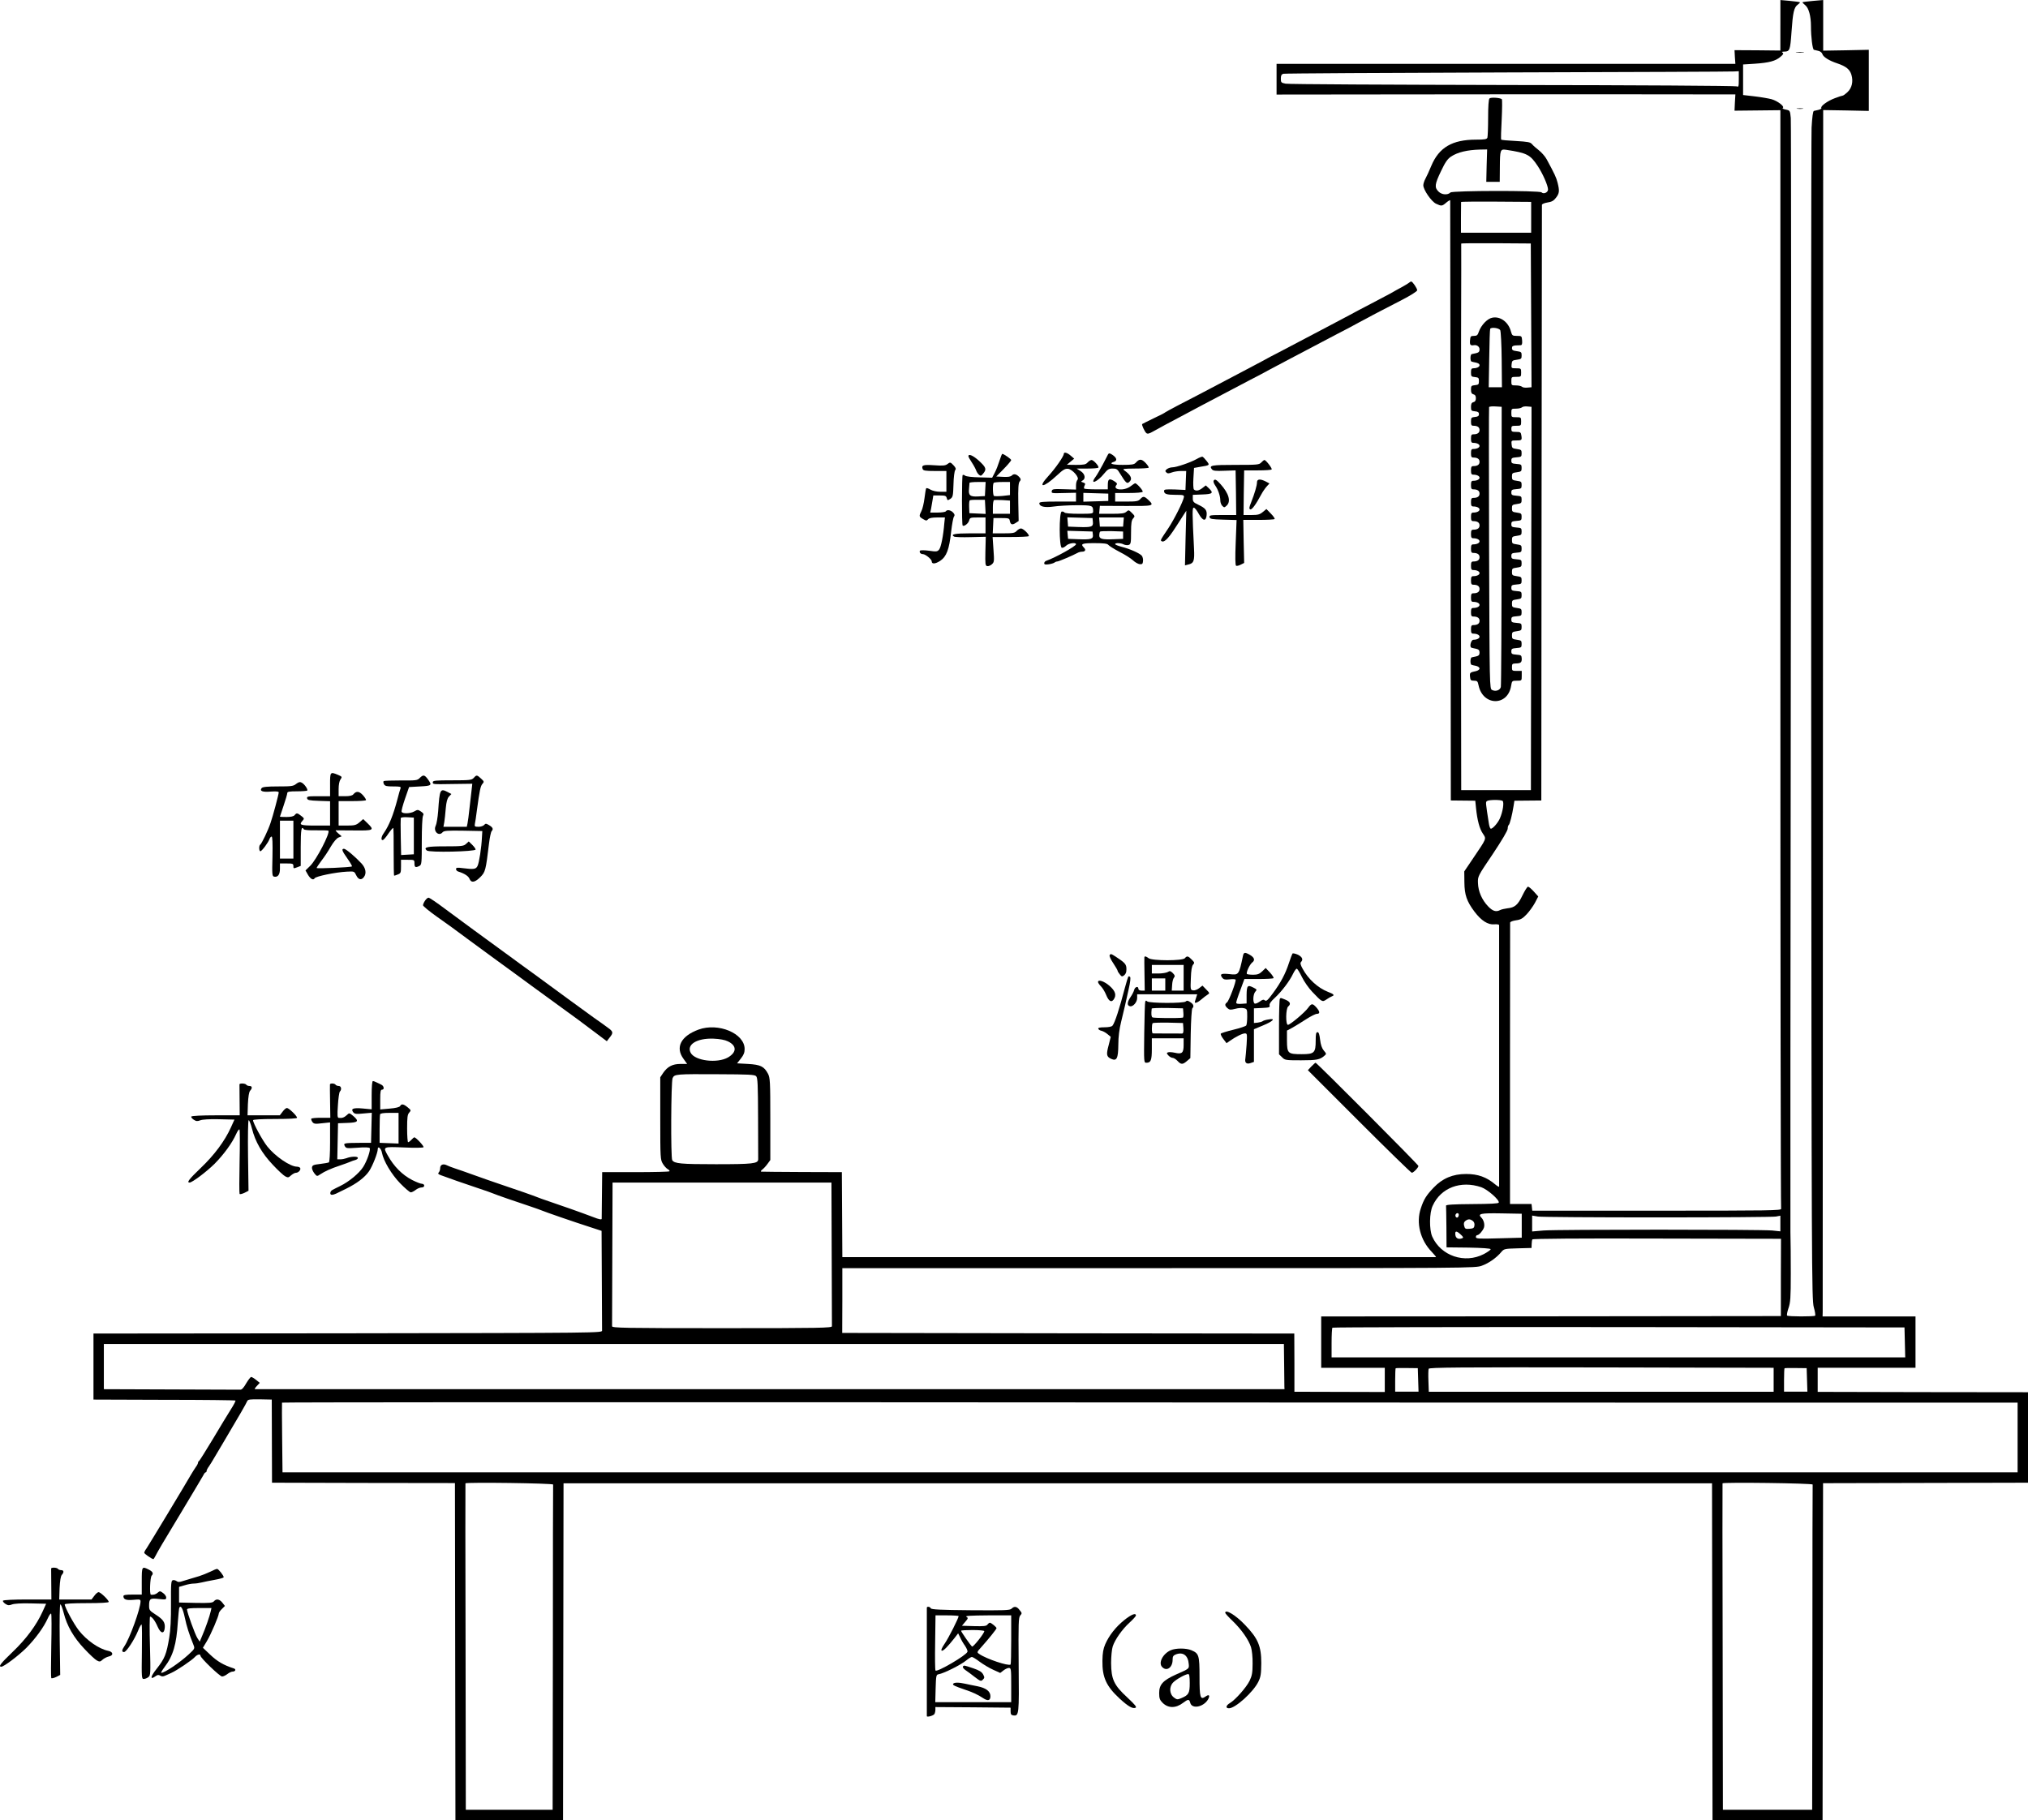 <?xml version="1.0" standalone="no"?>
<!DOCTYPE svg PUBLIC "-//W3C//DTD SVG 20010904//EN"
 "http://www.w3.org/TR/2001/REC-SVG-20010904/DTD/svg10.dtd">
<svg version="1.0" xmlns="http://www.w3.org/2000/svg"
 width="1658.428pt" height="1488.735pt" viewBox="0 0 1658.428 1488.735"
 preserveAspectRatio="xMidYMid meet">
<g transform="translate(-87.072,1532.235) scale(0.1,-0.1)"
fill="#000000" stroke="none">
<g>
<path d="M15430 15116 l0 -207 -187 2 -188 1 3 -56 4 -56 -1876 0 -1876 0 0
-126 0 -125 918 1 c504 1 1348 1 1875 1 l959 -1 -4 -67 -3 -66 188 2 187 2 0
-4484 c0 -2467 3 -4492 6 -4501 6 -15 -88 -16 -1014 -16 l-1021 0 -3 28 -3 27
-88 0 -88 0 0 1145 c1 630 1 1150 1 1156 0 7 21 15 48 19 38 5 55 15 87 49 22
23 52 65 68 94 l27 52 -36 40 c-20 22 -41 40 -48 40 -6 0 -26 -32 -45 -71 -38
-79 -63 -100 -124 -106 -22 -3 -49 -9 -58 -14 -34 -18 -62 -9 -99 30 -51 53
-81 123 -83 190 -2 56 -2 56 121 238 74 111 122 192 122 207 0 14 4 27 8 30 9
5 28 80 40 155 l7 44 110 1 110 1 2 2430 c2 1337 3 2435 3 2442 0 6 20 15 45
19 35 5 51 14 70 39 28 36 30 56 13 123 -11 43 -23 69 -89 191 -13 24 -42 57
-64 74 -22 17 -47 39 -56 50 -14 17 -34 20 -132 26 -63 3 -118 8 -120 11 -3 3
-1 77 4 165 4 88 5 163 1 166 -14 12 -90 17 -101 6 -7 -7 -11 -65 -11 -158 0
-81 -3 -154 -6 -163 -5 -13 -23 -16 -93 -16 -195 0 -303 -64 -366 -215 -16
-39 -37 -85 -47 -103 -10 -18 -18 -43 -18 -55 0 -37 66 -133 104 -151 45 -21
49 -21 85 10 17 14 31 22 31 17 0 -4 1 -1110 3 -2458 l2 -2450 100 -1 100 -1
6 -59 c10 -100 29 -171 56 -210 30 -45 33 -35 -81 -204 l-71 -105 1 -90 c1
-102 19 -155 83 -240 55 -73 110 -108 161 -103 23 2 40 -1 40 -7 0 -5 0 -487
0 -1070 0 -583 0 -1064 0 -1068 0 -5 -14 3 -31 17 -72 61 -142 86 -239 86
-109 0 -194 -36 -266 -112 -59 -62 -80 -95 -104 -168 -41 -119 -5 -261 89
-357 23 -24 38 -43 34 -43 -4 0 -1098 0 -2431 0 l-2423 0 -2 348 -2 347 -325
1 c-179 1 -329 2 -335 3 -5 1 -2 8 8 16 10 7 30 28 43 46 l24 33 0 336 c0 307
-2 338 -19 370 -32 60 -61 74 -163 80 l-90 5 31 39 c23 29 31 49 31 78 0 128
-215 218 -377 159 -144 -53 -192 -145 -123 -239 l30 -42 -55 0 c-64 0 -105
-21 -141 -73 l-24 -36 0 -337 c0 -324 1 -338 21 -370 11 -19 30 -39 41 -45 11
-6 17 -14 13 -17 -3 -4 -129 -7 -278 -7 l-272 0 -2 -185 c-1 -102 -2 -190 -2
-197 -1 -8 -23 -4 -68 14 -97 37 -276 100 -363 129 -41 14 -84 29 -95 34 -21
9 -168 61 -315 110 -47 16 -137 47 -200 70 -63 23 -135 48 -160 56 -25 8 -55
20 -67 26 -29 14 -53 4 -53 -25 0 -13 -5 -28 -12 -35 -8 -8 -4 -14 18 -22 49
-19 193 -69 304 -106 58 -19 114 -39 125 -44 22 -10 187 -67 305 -106 41 -14
84 -29 95 -34 25 -11 259 -92 387 -133 l98 -32 2 -397 c1 -219 2 -407 2 -418
1 -20 -1 -20 -2079 -23 l-2080 -2 0 -270 0 -270 578 -2 c318 0 581 -3 583 -6
3 -3 -14 -36 -38 -73 -24 -38 -91 -148 -148 -244 -58 -96 -108 -176 -112 -178
-5 -2 -8 -8 -8 -14 0 -5 -8 -22 -19 -36 -10 -15 -28 -43 -39 -62 -45 -79 -346
-577 -363 -602 -11 -14 -19 -31 -19 -36 0 -8 63 -52 75 -52 2 0 10 12 18 28
23 44 46 84 217 367 89 149 168 280 174 292 6 13 14 23 19 23 4 0 7 5 7 11 0
6 8 23 19 37 10 15 29 45 42 68 13 22 51 85 83 140 118 199 182 309 188 326 6
14 21 16 104 15 l97 -2 1 -340 1 -340 748 -2 748 -1 2 -1379 2 -1378 440 0
440 0 2 1378 2 1377 4696 0 4696 0 2 -1377 2 -1378 450 0 450 0 2 1378 2 1378
838 2 838 2 0 370 0 370 -860 1 -860 2 0 98 0 99 400 0 400 0 0 210 0 210
-380 0 -380 0 1 38 c0 20 1 2240 2 4933 l2 4896 186 -3 187 -4 0 250 0 250
-187 -4 -186 -3 0 207 0 207 -82 -7 c-46 -4 -85 -9 -87 -11 -2 -2 8 -13 22
-24 29 -23 47 -89 47 -173 0 -89 13 -189 24 -192 6 -2 23 -6 37 -9 15 -3 29
-15 32 -25 6 -24 55 -55 122 -77 71 -24 103 -49 116 -94 16 -54 4 -108 -33
-142 -16 -15 -34 -28 -39 -28 -4 0 -33 -9 -64 -21 -59 -22 -119 -65 -110 -80
3 -4 -7 -11 -22 -15 -15 -3 -33 -7 -39 -9 -8 -2 -14 -51 -19 -137 -3 -73 -5
-2259 -3 -4858 3 -4465 4 -4729 21 -4789 10 -35 15 -67 11 -70 -8 -8 -221 -8
-229 1 -4 4 1 31 11 60 16 46 19 85 19 283 0 127 -1 280 -3 340 -1 61 0 2122
3 4580 4 2459 3 4498 0 4532 -6 62 -7 62 -42 69 -20 4 -30 10 -23 14 17 11
-43 57 -93 71 -23 6 -85 17 -137 23 l-95 11 0 125 0 125 95 6 c118 8 170 22
210 56 24 20 28 28 18 34 -9 6 -5 9 12 9 47 1 50 9 61 161 11 160 20 202 52
224 11 8 19 16 16 19 -2 2 -39 7 -81 11 l-78 7 0 -206z m-340 -442 c0 -60 -2
-65 -17 -58 -10 5 -835 10 -1834 11 -998 2 -1833 6 -1855 11 -36 7 -39 10 -39
41 0 26 5 35 20 40 11 3 837 8 1835 11 998 3 1832 6 1853 8 l37 2 0 -66z
m-2062 -706 l-3 -133 55 0 55 0 1 117 c1 146 3 152 52 145 170 -26 196 -39
258 -133 41 -62 83 -158 84 -191 0 -25 -36 -41 -53 -24 -16 16 -729 15 -745
-1 -23 -23 -71 -19 -97 7 -35 34 -32 60 20 168 35 74 53 99 82 119 55 36 133
54 236 57 l59 1 -4 -132z m364 -423 l0 -126 -287 0 -287 0 0 123 c0 68 1 125
1 128 1 3 130 4 287 3 l286 -2 0 -126z m0 -802 l3 -588 -34 -3 c-18 -2 -38 1
-44 7 -6 6 -28 11 -49 11 -37 0 -38 1 -38 35 0 34 1 35 40 35 39 0 40 1 40 35
0 34 -1 35 -41 35 -39 0 -40 1 -37 33 3 29 6 32 43 37 36 5 39 8 39 35 0 27
-3 30 -39 35 -32 4 -40 9 -40 25 0 15 7 20 30 22 17 0 36 2 43 2 9 1 12 13 10
39 -3 36 -4 37 -42 37 -37 0 -40 3 -49 35 -20 77 -86 127 -152 114 -41 -7 -92
-61 -111 -115 -9 -28 -16 -34 -40 -34 -26 0 -29 -3 -32 -37 -3 -36 3 -44 32
-39 24 4 46 -12 46 -34 0 -19 -7 -26 -27 -31 -16 -3 -32 -7 -37 -8 -13 -3 -14
-58 -1 -61 5 -2 22 -6 38 -9 47 -11 29 -46 -24 -46 -15 0 -19 -7 -19 -34 0
-32 3 -35 33 -38 28 -3 32 -6 32 -33 0 -27 -4 -30 -32 -33 -30 -3 -33 -6 -33
-36 0 -25 5 -35 20 -39 14 -3 20 -14 20 -32 0 -18 -6 -29 -20 -32 -15 -4 -20
-14 -20 -39 0 -30 3 -33 33 -36 24 -2 32 -8 32 -23 0 -15 -8 -21 -32 -23 -30
-3 -33 -6 -33 -38 0 -27 4 -34 19 -34 34 0 51 -12 51 -35 0 -23 -17 -35 -51
-35 -15 0 -19 -7 -19 -35 0 -28 4 -35 19 -35 29 0 51 -11 51 -25 0 -14 -22
-25 -51 -25 -15 0 -19 -7 -19 -35 0 -28 4 -35 19 -35 34 0 51 -12 51 -35 0
-23 -17 -35 -51 -35 -15 0 -19 -7 -19 -35 0 -28 4 -35 19 -35 29 0 51 -11 51
-25 0 -14 -22 -25 -51 -25 -15 0 -19 -7 -19 -35 0 -28 4 -35 19 -35 34 0 51
-12 51 -35 0 -23 -17 -35 -51 -35 -15 0 -19 -7 -19 -35 0 -28 4 -35 19 -35 29
0 51 -11 51 -25 0 -14 -22 -25 -51 -25 -15 0 -19 -7 -19 -35 0 -28 4 -35 19
-35 34 0 51 -12 51 -35 0 -23 -17 -35 -51 -35 -15 0 -19 -7 -19 -35 0 -28 4
-35 19 -35 29 0 51 -11 51 -25 0 -14 -22 -25 -51 -25 -15 0 -19 -7 -19 -35 0
-28 4 -35 19 -35 34 0 51 -12 51 -35 0 -23 -17 -35 -51 -35 -15 0 -19 -7 -19
-35 0 -28 4 -35 19 -35 29 0 51 -11 51 -25 0 -14 -22 -25 -51 -25 -15 0 -19
-7 -19 -35 0 -28 4 -35 19 -35 34 0 51 -12 51 -35 0 -23 -17 -35 -51 -35 -15
0 -19 -7 -19 -35 0 -28 4 -35 19 -35 29 0 51 -11 51 -25 0 -14 -22 -25 -51
-25 -15 0 -19 -7 -19 -35 0 -28 4 -35 19 -35 34 0 51 -12 51 -35 0 -23 -17
-35 -51 -35 -15 0 -19 -7 -19 -35 0 -28 4 -35 19 -35 29 0 51 -11 51 -25 0
-14 -22 -25 -50 -25 -20 0 -35 -59 -16 -65 6 -2 23 -6 39 -9 20 -5 27 -12 27
-31 0 -19 -7 -26 -27 -31 -16 -3 -32 -7 -37 -8 -13 -3 -14 -58 -1 -61 5 -2 22
-6 38 -9 15 -4 27 -13 27 -21 0 -8 -12 -17 -27 -21 -52 -11 -54 -13 -51 -46 3
-29 7 -33 33 -33 26 0 30 -4 37 -38 35 -169 238 -173 266 -5 7 42 8 43 47 43
40 0 40 0 40 40 l0 40 -40 0 c-38 0 -40 2 -40 30 0 27 3 30 30 31 42 1 51 8
50 41 -2 26 -5 28 -43 31 -37 3 -42 6 -42 27 0 21 5 24 42 27 39 3 42 5 42 33
0 27 -3 30 -39 35 -37 5 -40 8 -40 35 0 27 3 30 40 35 36 5 39 8 39 35 0 28
-3 30 -42 33 -37 3 -42 6 -42 27 0 21 5 24 42 27 39 3 42 5 42 33 0 27 -3 30
-39 35 -37 5 -40 8 -40 35 0 27 3 30 40 35 36 5 39 8 39 35 0 28 -3 30 -42 33
-37 3 -42 6 -42 27 0 21 5 24 42 27 39 3 42 5 42 33 0 27 -3 30 -39 35 -37 5
-40 8 -40 35 0 27 3 30 40 35 36 5 39 8 39 35 0 28 -3 30 -42 33 -37 3 -42 6
-42 27 0 21 5 24 42 27 39 3 42 5 42 33 0 27 -3 30 -39 35 -37 5 -40 8 -40 35
0 27 3 30 40 35 36 5 39 8 39 35 0 28 -3 30 -42 33 -37 3 -42 6 -42 27 0 21 5
24 42 27 39 3 42 5 42 33 0 27 -3 30 -39 35 -37 5 -40 8 -40 35 0 27 3 30 40
35 36 5 39 8 39 35 0 28 -3 30 -42 33 -37 3 -42 6 -42 27 0 21 5 24 42 27 39
3 42 5 42 33 0 27 -3 30 -39 35 -37 5 -40 8 -40 35 0 27 3 30 40 35 36 5 39 8
39 35 0 28 -3 30 -42 33 -37 3 -42 6 -42 27 0 21 5 24 42 27 39 3 42 5 42 33
0 27 -3 30 -39 35 -37 5 -40 8 -43 38 -3 31 -2 32 36 32 47 0 50 2 44 40 -4
27 -8 30 -43 30 -35 0 -39 3 -39 25 0 23 4 25 40 25 39 0 40 1 40 35 0 34 -1
35 -40 35 -39 0 -40 1 -40 35 0 34 1 35 38 35 21 0 43 5 49 11 6 6 26 9 44 7
l34 -3 0 -127 c0 -71 -1 -776 -3 -1568 l-2 -1440 -285 0 -285 0 -2 1508 c-1
829 0 1833 1 2232 1 399 2 727 1 730 0 3 128 4 284 3 l285 -2 3 -588z m-253
-121 c5 -10 11 -119 12 -243 l2 -224 -54 0 -54 0 4 235 c2 129 5 238 8 243 9
15 72 7 82 -11z m11 -1761 c0 -624 -3 -1144 -6 -1158 -7 -27 -43 -39 -72 -24
-20 11 -20 22 -24 1158 -2 632 -2 1152 0 1156 2 4 26 7 53 5 l50 -3 -1 -1134z
m8 -2089 c14 -10 3 -88 -22 -144 -17 -39 -64 -91 -76 -83 -4 3 -10 19 -13 37
-28 179 -29 181 -15 189 17 11 109 11 126 1z m-6335 -1967 c73 -35 74 -88 2
-131 -88 -51 -270 -29 -306 37 -36 67 50 121 186 116 51 -2 94 -10 118 -22z
m231 -285 c13 -13 15 -67 16 -340 1 -179 1 -332 1 -341 -2 -34 -45 -39 -346
-39 -287 0 -339 5 -357 33 -13 20 -10 643 3 671 15 33 25 34 376 32 245 -1
295 -3 307 -16z m618 -1450 c1 -319 2 -587 2 -595 1 -14 -93 -16 -899 -16
-806 0 -900 2 -899 16 0 8 1 276 2 595 l2 580 895 0 895 0 2 -580z m5312 542
c51 -18 150 -104 143 -126 -3 -8 -67 -11 -218 -12 -152 -1 -214 -5 -213 -13 1
-6 2 -85 3 -176 l1 -165 180 -2 c110 -2 181 -7 181 -13 1 -5 -24 -23 -56 -40
-157 -81 -351 -15 -422 143 -25 58 -24 195 4 253 67 147 229 208 397 151z
m-184 -226 c0 -8 -4 -17 -9 -21 -12 -7 -24 12 -16 25 9 15 25 12 25 -4z m515
-89 l0 -98 -187 -5 c-166 -5 -188 -3 -188 10 0 9 5 16 11 16 15 0 46 36 55 62
8 25 -2 63 -22 82 -31 31 -6 37 164 34 l167 -3 0 -98z m1110 68 c512 0 947 3
968 7 l37 7 0 -64 0 -64 -67 7 c-90 9 -1752 9 -1870 0 l-93 -8 0 65 0 65 48
-8 c26 -4 466 -7 977 -7z m-1511 -28 c11 -8 17 -23 14 -38 -2 -20 -9 -25 -40
-27 -33 -3 -38 0 -44 24 -5 20 -2 31 11 41 23 16 36 16 59 0z m-98 -112 c22
-20 24 -26 11 -31 -30 -11 -52 0 -55 29 -4 34 9 34 44 2z m2618 -351 l0 -316
-1880 -2 -1879 -1 0 -210 0 -210 260 0 260 0 0 -99 0 -99 -369 1 -370 1 0 238
-1 238 -1849 2 -1848 3 1 265 0 265 2588 0 c2558 0 2589 0 2642 20 56 20 119
64 159 112 22 26 27 27 135 30 l112 3 1 30 c0 17 3 35 6 40 4 6 384 9 1020 7
l1013 -2 -1 -316z m1014 -531 l3 -123 -2346 0 -2345 0 0 118 c0 65 3 122 7
125 3 4 1057 6 2342 5 l2336 -3 3 -122z m-5076 -178 c1 -91 2 -174 2 -185 l1
-20 -4205 0 c-2313 0 -4209 0 -4214 0 -5 0 1 12 15 26 l24 26 -30 24 c-16 13
-35 24 -40 24 -6 0 -24 -24 -41 -52 -18 -33 -36 -53 -47 -52 -9 0 -264 1 -567
2 l-550 2 0 185 0 185 4825 0 4825 0 2 -165z m1096 -129 l3 -96 -96 0 -95 0 0
93 c0 52 2 96 4 98 2 2 44 3 93 2 l88 -1 3 -96z m2907 1 l0 -98 -1410 0 -1410
0 -3 87 c-2 48 -1 93 2 101 5 11 248 13 1413 11 l1408 -3 0 -98z m273 -1 l3
-96 -96 0 -95 0 0 93 c0 52 2 96 4 98 2 2 44 3 93 2 l88 -1 3 -96z m-730 -186
l2452 0 0 -285 0 -285 -7095 0 -7094 0 -3 283 c-2 155 -2 284 -1 287 0 3 2091
4 4645 3 2553 -2 5747 -3 7096 -3z m-9524 -670 c-1 -5 -2 -606 -2 -1335 l-2
-1325 -355 0 -355 0 -2 1333 c-2 732 -2 1334 -1 1337 3 10 718 1 717 -10z
m10300 0 c-1 -5 -2 -606 -2 -1335 l-2 -1325 -365 0 -365 0 -2 1333 c-2 732 -2
1334 -1 1337 3 10 738 1 737 -10z"/>
</g>
<g>
<path d="M15563 14893 c15 -2 39 -2 55 0 15 2 2 4 -28 4 -30 0 -43 -2 -27 -4z"/>
</g>
<g>
<path d="M15568 14433 c12 -2 32 -2 45 0 12 2 2 4 -23 4 -25 0 -35 -2 -22 -4z"/>
</g>
<g>
<path d="M12395 13011 c-6 -5 -31 -21 -57 -35 -27 -14 -69 -38 -95 -53 -27
-14 -100 -53 -163 -86 -63 -33 -140 -73 -170 -90 -30 -16 -107 -57 -170 -90
-63 -33 -149 -78 -190 -100 -41 -22 -127 -67 -190 -100 -63 -32 -140 -73 -170
-90 -30 -16 -107 -57 -170 -90 -63 -33 -149 -78 -190 -100 -91 -48 -214 -113
-335 -175 -49 -26 -92 -49 -95 -52 -3 -4 -45 -26 -95 -49 -49 -24 -92 -45 -94
-47 -6 -5 20 -62 34 -74 10 -8 23 -5 51 11 22 12 67 37 102 56 34 18 92 49
130 69 37 20 119 64 182 97 63 33 149 78 190 100 41 22 127 67 190 100 63 32
140 73 170 90 30 16 107 57 170 90 63 33 149 78 190 100 41 22 127 67 190 100
63 32 140 73 170 90 65 36 178 95 353 185 72 37 127 72 127 80 0 16 -38 72
-49 72 -4 0 -11 -4 -16 -9z"/>
</g>
<g>
<path d="M9570 11610 c0 -20 -69 -119 -125 -180 -96 -104 -42 -100 70 5 48 45
65 55 89 53 37 -4 96 -72 78 -90 -7 -7 -12 -27 -12 -46 l0 -34 -97 3 c-86 3
-98 1 -101 -14 -4 -20 -5 -20 111 -17 l87 2 0 -36 0 -36 -150 0 c-118 0 -150
-3 -150 -13 0 -28 42 -38 115 -28 39 6 125 11 191 11 129 0 134 -2 134 -51 0
-18 -8 -19 -114 -19 -70 0 -117 4 -121 11 -4 5 -14 9 -22 7 -22 -4 -22 -291 1
-296 8 -2 24 6 35 17 21 21 81 29 81 12 0 -16 -172 -111 -242 -135 -10 -3 -18
-12 -18 -20 0 -11 9 -13 38 -9 20 3 41 10 46 14 6 5 16 9 23 9 12 0 129 50
165 70 10 6 27 10 37 10 27 0 34 15 16 33 -31 31 -17 37 86 37 77 0 105 -4
113 -14 6 -8 47 -34 91 -57 44 -22 94 -54 110 -69 17 -16 41 -30 55 -32 21 -2
26 2 28 25 2 16 -3 35 -10 44 -17 20 -97 56 -165 73 -29 8 -53 17 -53 22 0 12
48 10 71 -3 11 -5 29 -7 39 -4 18 6 20 16 20 102 0 77 4 100 17 115 16 18 15
20 -10 45 -25 25 -27 26 -45 10 -15 -14 -39 -17 -121 -17 l-102 0 3 33 3 32
213 -1 c229 -1 235 0 184 49 -34 32 -43 33 -67 7 -16 -17 -31 -20 -112 -20
l-93 0 0 35 0 35 109 0 c65 0 112 4 116 10 6 9 -48 70 -62 70 -2 0 -19 -11
-37 -25 -52 -40 -150 -31 -116 10 10 11 5 18 -21 34 -38 23 -49 16 -49 -36 l0
-33 -93 0 c-52 0 -97 3 -100 6 -3 4 -2 15 3 25 8 14 6 19 -12 25 -19 6 -19 7
-5 16 28 15 21 54 -15 77 l-33 21 87 0 c48 0 89 3 91 8 7 10 -39 62 -56 62 -8
0 -22 -9 -32 -20 -15 -17 -31 -20 -94 -20 l-76 1 30 25 30 25 -28 24 c-29 26
-57 33 -57 15z m364 -355 l0 -30 -102 -3 -102 -3 0 36 0 36 102 -3 102 -3 0
-30z m-126 -202 c4 -40 -11 -45 -123 -41 l-80 3 -3 38 -3 38 103 -3 103 -3 3
-32z m250 0 l-3 -38 -95 0 -95 0 -3 38 -3 37 101 0 101 0 -3 -37z m-250 -105
c4 -35 -15 -40 -123 -36 l-80 3 -3 33 -3 33 103 -3 103 -3 3 -27z m247 -3 l0
-30 -75 -3 c-97 -4 -120 2 -120 32 0 12 3 26 7 30 4 4 48 5 98 4 l90 -3 0 -30z"/>
</g>
<g>
<path d="M9933 11608 c-4 -7 -24 -45 -44 -85 -21 -39 -47 -85 -60 -102 -50
-68 15 -42 72 29 27 33 38 40 69 40 31 0 39 -5 60 -41 47 -76 56 -85 74 -70
30 25 17 56 -39 96 -18 13 -8 14 86 15 58 0 109 3 113 7 3 4 -8 21 -25 39 -33
34 -51 35 -80 2 -14 -15 -32 -18 -108 -18 -86 0 -116 11 -71 25 28 9 25 30 -9
55 -23 16 -31 17 -38 8z"/>
</g>
<g>
<path d="M9044 11553 c-10 -32 -27 -76 -39 -98 l-21 -40 -103 3 c-59 1 -110 7
-118 14 -7 6 -16 8 -20 5 -7 -8 -8 -406 0 -413 11 -11 47 17 53 41 6 23 10 25
70 25 l64 0 0 -65 0 -65 -129 0 c-121 0 -159 -8 -129 -26 7 -5 68 -7 136 -5
l124 3 -3 -119 c-2 -106 -1 -118 15 -121 10 -2 27 5 38 15 19 17 20 25 13 120
l-7 103 144 0 c80 0 148 3 151 7 10 10 -44 63 -63 63 -9 0 -25 -9 -35 -20 -16
-17 -31 -20 -107 -20 l-89 0 3 63 3 62 65 0 c57 0 65 -2 68 -20 6 -33 19 -39
47 -21 l26 17 -3 153 c-2 116 1 158 11 170 11 13 11 19 1 32 -24 28 -47 35
-64 18 -11 -11 -31 -14 -72 -12 l-56 3 61 62 c34 35 61 67 61 72 0 9 -61 51
-73 51 -3 0 -13 -26 -23 -57z m-116 -230 l-3 -58 -53 -3 c-68 -4 -83 8 -77 62
2 22 4 44 4 49 1 4 30 7 66 7 l66 0 -3 -57z m202 3 l0 -53 -61 -7 c-34 -3 -65
-3 -70 0 -10 6 -12 97 -2 107 3 4 35 7 70 7 l63 0 0 -54z m-202 -149 l3 -58
-67 3 -66 3 -2 50 c-1 28 1 52 5 55 4 3 33 5 66 4 l58 0 3 -57z m202 -3 l0
-54 -70 0 -70 0 0 54 c0 30 4 56 10 58 5 2 37 1 70 0 l60 -4 0 -54z"/>
</g>
<g>
<path d="M8790 11591 c0 -6 13 -29 29 -53 16 -24 31 -53 35 -65 4 -11 14 -27
23 -34 13 -11 18 -10 34 10 29 35 24 50 -33 103 -48 44 -88 62 -88 39z"/>
</g>
<g>
<path d="M10655 11567 c-50 -28 -165 -67 -197 -67 -13 0 -33 -6 -44 -14 -15
-12 -17 -17 -6 -27 9 -10 19 -11 45 -1 18 7 52 12 76 12 l42 0 -3 -77 -3 -78
-87 4 c-74 2 -88 1 -88 -12 0 -25 21 -32 95 -32 64 0 70 -2 67 -20 -7 -37 -79
-181 -129 -256 -68 -101 -66 -98 -48 -105 10 -4 26 6 45 27 27 30 46 59 129
189 l23 35 -6 -223 -5 -224 27 7 c45 10 52 29 47 129 -15 298 -15 336 -2 336
8 0 26 -23 41 -51 33 -59 59 -63 64 -11 4 41 -9 58 -68 86 -39 18 -45 26 -45
51 l0 30 78 3 c85 3 94 12 53 51 l-25 23 -27 -21 c-29 -23 -54 -27 -70 -12 -5
6 -7 46 -4 93 l5 83 50 9 c81 13 80 13 53 48 -14 18 -29 33 -34 35 -5 1 -27
-7 -49 -20z"/>
</g>
<g>
<path d="M11185 11540 c-17 -19 -31 -20 -211 -20 -196 0 -219 -4 -193 -36 10
-13 31 -15 103 -12 l91 3 3 -182 2 -183 -111 0 c-100 0 -110 -2 -107 -17 3
-16 18 -18 112 -21 l109 -3 -7 -183 c-5 -123 -4 -186 3 -191 6 -3 23 1 38 9
l28 14 -4 176 -3 176 124 0 c69 0 128 3 132 7 3 4 -10 24 -30 44 l-37 38 -29
-24 c-25 -21 -40 -25 -94 -25 l-64 0 2 183 3 182 110 0 c61 0 112 3 115 8 6 8
-47 77 -59 77 -4 0 -16 -9 -26 -20z"/>
</g>
<g>
<path d="M8616 11525 c-15 -11 -38 -13 -106 -8 -89 6 -106 1 -94 -31 5 -13 23
-16 100 -16 l94 0 0 -85 0 -85 -49 0 c-29 0 -62 7 -80 17 -16 10 -32 15 -36
12 -3 -4 -9 -40 -14 -81 -5 -40 -16 -88 -25 -105 -21 -42 -21 -46 13 -66 25
-15 30 -15 41 -2 9 10 32 15 75 15 l63 0 -5 -47 c-8 -103 -27 -196 -42 -215
-15 -18 -22 -19 -84 -10 -37 5 -70 5 -73 0 -8 -12 5 -28 24 -28 20 0 72 -42
72 -59 0 -24 29 -22 69 4 52 35 74 92 90 240 7 60 17 115 23 122 8 10 6 19 -7
33 -19 21 -50 26 -60 10 -3 -5 -33 -10 -67 -10 l-60 0 7 33 c3 17 9 49 12 70
l6 37 52 0 c46 0 53 -3 58 -22 6 -20 7 -20 29 -6 21 14 23 24 26 119 1 56 8
109 14 116 8 10 5 19 -12 38 -27 29 -29 29 -54 10z"/>
</g>
<g>
<path d="M10795 11390 c-3 -6 2 -22 13 -38 24 -34 42 -87 42 -123 0 -15 7 -35
16 -44 15 -15 18 -15 35 1 38 34 19 100 -48 175 -37 41 -48 46 -58 29z"/>
</g>
<g>
<path d="M11150 11378 c0 -27 -19 -91 -48 -165 -17 -42 -18 -52 -7 -57 13 -5
46 40 91 124 10 19 29 47 42 62 l24 26 -30 16 c-45 23 -72 21 -72 -6z"/>
</g>
<g>
<path d="M3570 8905 l0 -95 -96 0 c-86 0 -95 -2 -92 -17 3 -15 17 -18 96 -21
l92 -3 0 -99 0 -100 -120 0 c-125 0 -137 5 -104 41 14 15 13 19 -12 38 -32 25
-38 26 -54 6 -8 -10 -31 -15 -66 -15 -30 0 -54 1 -54 3 0 1 14 42 30 90 17 49
30 95 30 103 0 11 17 14 78 14 43 0 81 3 85 6 8 9 -22 53 -45 65 -14 8 -25 5
-45 -10 -23 -19 -40 -21 -148 -21 -90 0 -126 -4 -134 -13 -20 -25 7 -35 75
-29 44 3 64 1 64 -7 0 -15 -47 -193 -67 -250 -19 -58 -72 -169 -84 -177 -12
-7 -11 -54 1 -54 12 0 67 74 75 101 4 10 11 19 17 19 7 0 9 -53 7 -162 -4
-150 -3 -163 14 -166 30 -6 47 17 47 64 l0 44 55 0 c48 0 55 -2 55 -20 0 -23
0 -23 34 -10 l26 10 0 155 c0 142 6 176 25 145 4 -7 44 -10 101 -9 52 1 97 -1
100 -3 17 -17 -98 -239 -149 -288 l-38 -37 21 -37 c21 -34 43 -46 54 -27 10
16 169 49 263 54 61 3 61 3 77 -30 17 -36 42 -42 62 -15 24 30 16 74 -19 112
-50 54 -128 120 -143 120 -23 0 -16 -18 28 -80 23 -33 40 -62 37 -64 -7 -8
-289 -20 -289 -13 0 4 18 30 39 59 22 28 57 80 77 116 23 39 48 68 63 74 l26
10 -28 24 c-15 13 -24 24 -20 25 4 0 72 0 151 -1 160 -2 167 2 108 59 l-35 34
-31 -27 c-27 -23 -41 -26 -101 -26 l-69 0 0 100 0 100 109 0 c61 0 112 3 115
8 2 4 -9 22 -25 40 -31 34 -55 36 -79 7 -8 -10 -31 -15 -66 -15 l-54 0 0 58
c0 36 6 66 15 79 15 21 14 23 -21 38 -63 26 -64 25 -64 -80z m-300 -450 l0
-155 -55 0 -55 0 0 155 0 155 55 0 55 0 0 -155z"/>
</g>
<g>
<path d="M4303 8959 c-19 -20 -31 -21 -153 -20 -73 0 -136 -2 -141 -5 -5 -3
-4 -14 1 -25 9 -16 22 -19 76 -19 57 0 65 -2 60 -16 -4 -9 -15 -49 -25 -88
-35 -133 -69 -216 -112 -278 -22 -30 -25 -62 -6 -56 6 2 27 26 45 54 19 27 36
47 39 44 2 -3 4 -92 3 -197 0 -106 1 -193 4 -193 3 0 16 4 30 10 24 9 26 15
26 65 l0 55 55 0 c54 0 55 0 55 -30 0 -32 9 -36 41 -20 18 10 19 23 19 201 0
105 4 199 10 209 8 14 4 21 -17 35 -24 16 -28 16 -54 1 -32 -19 -98 -21 -104
-3 -3 6 10 55 28 107 l33 95 89 5 c98 5 101 9 63 61 -26 35 -37 36 -65 8z
m-48 -474 l0 -150 -52 -3 -52 -3 -3 146 c-2 80 -1 150 0 156 2 6 26 9 55 7
l52 -3 0 -150z"/>
</g>
<g>
<path d="M4745 8960 c-17 -18 -31 -20 -177 -20 -134 0 -158 -2 -158 -15 0 -18
-7 -18 174 -15 l149 2 -6 -54 c-4 -29 -11 -96 -17 -148 -5 -52 -13 -107 -16
-122 l-6 -28 -95 0 -96 0 7 38 c3 20 9 71 12 112 5 54 12 81 26 97 l20 21 -30
16 c-62 32 -66 24 -78 -156 -4 -51 -13 -105 -20 -119 -23 -45 25 -91 56 -54
11 13 39 15 169 13 l156 -3 -3 -50 c-4 -87 -23 -209 -36 -235 -13 -27 -29 -30
-123 -18 -43 6 -53 4 -53 -8 0 -8 8 -17 18 -20 51 -16 83 -37 92 -59 14 -36
44 -31 88 13 42 42 45 53 72 277 6 50 16 94 21 99 16 17 10 31 -20 49 -25 15
-30 15 -41 2 -7 -8 -28 -15 -46 -15 -30 0 -34 3 -30 23 3 12 10 60 16 107 23
170 30 203 46 221 15 17 14 20 -11 43 -34 31 -37 32 -60 6z"/>
</g>
<g>
<path d="M4682 8420 c-19 -18 -35 -20 -171 -20 -150 0 -180 -7 -150 -34 19
-18 399 -9 399 8 0 7 -13 24 -28 39 l-28 27 -22 -20z"/>
</g>
<g>
<path d="M4346 7955 c-9 -13 -16 -30 -16 -37 0 -7 51 -49 113 -93 61 -44 117
-83 122 -87 6 -5 64 -48 130 -96 66 -49 174 -128 240 -176 66 -48 129 -94 140
-102 11 -8 77 -56 146 -107 69 -50 179 -130 243 -177 144 -104 128 -93 260
-192 l109 -82 23 30 c32 39 30 49 -15 81 -21 16 -73 53 -116 83 -42 30 -136
99 -209 152 -142 104 -169 124 -292 214 -45 32 -143 104 -218 159 -75 55 -192
140 -259 189 -67 49 -175 129 -240 177 -65 49 -124 89 -132 89 -7 0 -20 -11
-29 -25z"/>
</g>
<g>
<path d="M11035 7503 c-33 -156 -34 -157 -110 -148 -68 7 -81 1 -60 -29 12
-15 23 -18 60 -14 25 3 47 2 50 -2 7 -12 -54 -174 -70 -186 -20 -15 -19 -27 4
-48 16 -14 24 -15 63 -5 24 7 56 9 71 5 26 -6 27 -9 27 -69 0 -34 -4 -67 -8
-72 -4 -6 -51 -22 -105 -35 -54 -13 -101 -28 -103 -32 -3 -5 6 -25 21 -44 l26
-34 27 19 c49 34 102 61 123 61 19 0 19 -5 14 -92 -4 -51 -8 -102 -10 -113 -7
-34 9 -49 41 -38 l29 10 0 134 0 133 74 31 c85 35 107 61 45 49 -22 -3 -44
-10 -49 -15 -6 -4 -24 -9 -40 -11 l-30 -3 0 60 0 60 66 3 c60 3 66 5 62 21 -3
13 10 32 43 62 55 51 121 137 149 197 11 23 25 42 30 41 6 0 24 -30 42 -67 18
-37 56 -92 85 -122 80 -84 82 -85 115 -63 15 11 37 23 47 27 23 8 14 18 -34
36 -82 32 -162 105 -208 191 -16 29 -20 45 -12 53 20 20 10 42 -26 60 -21 9
-40 13 -44 9 -3 -4 -16 -39 -29 -78 -29 -89 -68 -162 -132 -248 -40 -55 -53
-66 -64 -57 -11 9 -20 7 -43 -10 -17 -12 -35 -19 -41 -16 -17 11 -13 77 5 97
15 16 14 19 -16 34 -47 24 -54 17 -55 -61 l0 -69 -42 -3 c-30 -2 -43 1 -43 10
0 7 15 54 34 103 l33 90 116 0 c63 0 118 3 122 7 4 3 -9 24 -28 45 l-36 38
-28 -27 c-23 -22 -39 -28 -74 -28 -25 0 -48 3 -51 6 -10 9 22 78 43 94 25 19
18 41 -20 63 -40 23 -50 21 -56 -10z"/>
</g>
<g>
<path d="M9945 7509 c-4 -5 9 -35 29 -64 20 -30 36 -58 36 -62 0 -5 8 -18 18
-30 14 -19 20 -20 34 -9 10 7 18 22 19 32 5 52 -2 64 -60 104 -66 44 -67 45
-76 29z"/>
</g>
<g>
<path d="M10229 7493 c-1 -5 0 -68 1 -140 l2 -133 -26 0 c-16 0 -26 6 -26 15
0 24 -27 17 -34 -8 -3 -13 -17 -41 -31 -61 -28 -42 -29 -69 -3 -74 25 -5 58
34 58 68 l0 30 246 0 245 0 -7 -22 c-4 -13 -9 -29 -11 -35 -8 -22 18 -14 52
15 17 15 40 32 51 39 18 11 18 13 -12 43 l-30 31 -27 -21 c-15 -12 -37 -20
-49 -18 -22 3 -23 6 -19 98 2 66 8 100 18 112 14 15 12 19 -11 42 -29 30 -39
32 -56 11 -18 -22 -267 -22 -296 0 -21 16 -33 19 -35 8z m321 -168 l0 -105
-48 0 -49 0 3 46 c1 25 8 52 15 60 10 12 8 19 -9 37 -19 18 -25 20 -42 9 -11
-6 -45 -12 -75 -12 l-55 0 0 35 0 35 130 0 130 0 0 -105z m-150 -55 l0 -50
-55 0 -55 0 0 50 0 50 55 0 55 0 0 -50z"/>
</g>
<g>
<path d="M10097 7333 c-3 -5 -15 -45 -27 -89 -46 -176 -83 -289 -102 -311 -6
-8 -34 -13 -65 -13 -39 0 -54 -4 -51 -12 3 -7 13 -14 24 -16 11 -2 33 -13 49
-26 l29 -24 -17 -68 c-21 -78 -18 -94 20 -112 46 -21 58 2 59 116 0 64 8 127
23 187 12 50 26 108 31 130 5 22 18 82 30 134 14 61 18 97 12 103 -6 6 -12 6
-15 1z"/>
</g>
<g>
<path d="M9850 7290 c0 -6 11 -22 24 -35 13 -13 32 -44 42 -69 21 -52 42 -65
61 -40 26 36 16 70 -33 113 -44 38 -94 55 -94 31z"/>
</g>
<g>
<path d="M11337 7153 c-4 -3 -7 -107 -7 -230 l0 -224 25 -24 c23 -24 29 -25
155 -25 129 0 155 5 192 38 17 14 16 16 -6 42 -16 20 -25 47 -30 89 -5 43 -11
61 -21 61 -12 0 -15 -15 -15 -68 0 -101 -11 -112 -114 -112 -114 0 -120 6
-121 110 l0 83 45 24 c25 14 75 45 112 69 37 24 77 44 88 44 27 0 25 19 -5 53
-31 34 -39 34 -67 -4 -28 -39 -148 -139 -165 -139 -20 0 -18 134 2 150 24 20
17 39 -21 55 -42 17 -39 17 -47 8z"/>
</g>
<g>
<path d="M10236 7129 c-3 -8 -6 -123 -8 -256 -3 -240 -3 -243 17 -243 37 0 45
20 45 112 l0 88 130 0 130 0 0 -55 c0 -65 -13 -77 -73 -63 -22 5 -47 6 -55 3
-12 -5 -12 -8 3 -25 10 -11 26 -20 35 -20 9 0 27 -11 40 -25 29 -31 42 -31 77
-1 l28 24 3 199 c2 109 8 202 13 208 16 16 10 34 -17 51 -19 13 -28 14 -37 5
-16 -16 -299 -15 -315 1 -9 9 -12 8 -16 -3z m312 -91 c2 -21 0 -39 -5 -39 -34
-6 -240 -4 -248 2 -9 7 -11 26 -6 72 1 4 58 6 129 5 l127 -3 3 -37z m0 -125
c2 -30 -1 -43 -10 -44 -12 0 -224 0 -240 1 -10 0 -10 74 -1 84 4 3 61 5 127 4
l121 -3 3 -42z"/>
</g>
<g>
<path d="M11595 6600 l-29 -31 419 -419 c231 -231 425 -420 431 -420 13 0 54
42 54 56 0 10 -831 844 -841 844 -3 0 -18 -14 -34 -30z"/>
</g>
<g>
<path d="M3910 6365 l0 -116 -74 7 c-78 7 -100 -2 -75 -33 11 -12 26 -14 81
-8 l69 6 -3 -123 -3 -123 -80 0 c-143 -1 -147 -2 -135 -26 11 -20 17 -20 105
-14 58 5 95 3 99 -3 9 -15 -21 -103 -53 -154 -33 -52 -116 -121 -188 -156 -26
-13 -55 -27 -63 -32 -21 -10 -25 -40 -6 -40 9 0 24 4 34 9 9 5 46 23 82 40 89
44 153 92 189 144 28 42 71 150 71 181 0 29 28 5 34 -29 13 -69 78 -178 150
-252 39 -40 78 -73 86 -73 8 0 26 9 40 20 14 11 35 20 48 20 13 0 22 6 22 15
0 8 -9 15 -19 15 -11 0 -46 14 -78 30 -82 42 -151 111 -202 203 -40 71 -40 71
134 64 85 -4 156 -3 159 2 6 8 -62 81 -75 81 -3 0 -14 -9 -24 -20 -10 -11 -22
-20 -27 -20 -4 0 -8 50 -8 112 0 91 3 115 17 130 16 18 16 20 -12 43 -34 28
-51 31 -62 11 -5 -9 -36 -17 -85 -21 l-78 -7 0 81 c0 67 3 81 16 81 19 0 15
30 -6 40 -8 4 -25 12 -37 18 -13 7 -27 12 -33 12 -6 0 -10 -44 -10 -115z m220
-270 l0 -126 -77 3 -78 3 0 110 c0 61 2 116 4 123 2 8 27 12 77 12 l74 0 0
-125z"/>
</g>
<g>
<path d="M2829 6453 c0 -5 0 -63 1 -130 l1 -123 -195 0 c-113 0 -197 -4 -201
-10 -3 -5 6 -17 20 -26 20 -13 30 -14 53 -5 17 7 75 11 154 9 l126 -3 -29 -64
c-50 -111 -136 -226 -245 -330 -97 -93 -119 -121 -93 -121 21 0 136 86 205
154 75 76 143 169 176 243 11 25 23 41 27 37 4 -5 4 -124 1 -264 -3 -140 -3
-258 0 -263 3 -4 21 0 40 9 l33 17 -4 286 c-2 157 0 288 5 291 4 3 17 -28 27
-68 27 -108 82 -203 170 -296 42 -45 88 -88 102 -95 22 -12 28 -11 48 8 13 11
30 21 40 21 21 0 43 26 34 40 -3 5 -15 10 -26 10 -55 0 -179 85 -243 166 -41
52 -116 191 -116 214 0 6 67 10 180 10 117 0 180 4 180 10 0 15 -67 80 -83 80
-7 0 -23 -13 -35 -30 l-23 -30 -132 0 -132 0 3 92 c3 62 9 98 18 109 20 22 17
39 -5 39 -11 0 -23 5 -26 10 -7 12 -55 14 -56 3z"/>
</g>
<g>
<path d="M3569 6453 c-1 -5 0 -68 1 -140 l2 -133 -75 0 c-42 0 -78 -3 -81 -8
-2 -4 2 -16 9 -26 12 -16 22 -18 79 -11 l66 7 0 -161 c0 -96 -4 -162 -10 -166
-6 -3 -38 -9 -73 -13 -52 -6 -62 -10 -65 -28 -2 -11 7 -32 19 -48 21 -26 22
-27 48 -9 39 26 89 48 161 72 36 12 74 26 85 31 11 5 30 12 43 15 13 4 21 12
19 18 -4 13 -56 11 -94 -4 -14 -5 -35 -9 -49 -9 l-25 0 3 148 3 147 78 3 c88
3 96 14 46 57 -32 26 -32 26 -53 6 -21 -19 -37 -25 -65 -22 -11 1 -13 19 -7
103 3 56 11 107 16 112 17 17 11 46 -9 46 -11 0 -23 5 -26 10 -7 12 -44 14
-46 3z"/>
</g>
<g>
<path d="M1289 2493 c0 -5 0 -63 1 -130 l1 -123 -195 0 c-113 0 -197 -4 -201
-10 -3 -5 6 -17 20 -26 20 -13 30 -14 53 -5 17 7 75 11 154 9 l126 -3 -29 -64
c-50 -111 -136 -226 -245 -330 -97 -93 -119 -121 -93 -121 21 0 136 86 205
154 75 76 143 169 176 243 11 25 23 41 27 37 4 -5 4 -124 1 -264 -3 -140 -3
-258 0 -263 3 -4 21 0 40 9 l33 17 -4 286 c-2 157 0 288 5 291 4 3 17 -28 27
-68 27 -108 82 -203 170 -296 42 -45 88 -88 102 -95 22 -12 28 -11 47 7 12 11
35 22 51 26 40 8 36 38 -6 46 -76 16 -175 85 -239 166 -41 52 -116 191 -116
214 0 6 67 10 180 10 117 0 180 4 180 10 0 15 -67 80 -83 80 -7 0 -23 -13 -35
-30 l-23 -30 -132 0 -132 0 3 92 c3 62 9 98 18 109 20 22 17 39 -5 39 -11 0
-23 5 -26 10 -7 12 -55 14 -56 3z"/>
</g>
<g>
<path d="M2030 2390 l0 -110 -75 0 c-55 0 -75 -3 -75 -13 0 -27 22 -35 81 -30
53 5 59 4 59 -13 0 -58 -89 -304 -132 -366 -22 -32 -23 -48 -3 -48 19 0 84 99
115 175 12 31 25 53 29 50 3 -4 4 -105 2 -226 -3 -208 -2 -219 15 -219 11 0
28 7 38 15 18 14 19 26 13 255 -4 132 -3 240 1 240 15 0 41 -34 62 -83 25 -57
53 -61 58 -10 4 45 -12 69 -74 109 -50 32 -54 38 -54 72 0 59 8 64 79 56 56
-6 61 -5 61 12 0 11 -12 27 -26 37 -23 17 -27 17 -42 4 -16 -15 -36 -21 -57
-18 -13 1 -7 142 6 156 17 17 9 33 -23 49 -57 29 -58 27 -58 -94z"/>
</g>
<g>
<path d="M2590 2467 c-25 -12 -65 -28 -90 -36 -25 -7 -56 -17 -70 -21 -14 -4
-42 -13 -63 -19 -29 -10 -41 -10 -52 -1 -8 6 -21 10 -30 8 -15 -3 -17 -25 -16
-193 1 -125 -4 -219 -14 -275 -23 -139 -37 -173 -104 -258 -52 -65 -55 -94 -6
-58 14 10 23 11 36 3 13 -8 24 -8 41 0 13 6 37 16 53 24 44 20 167 103 189
128 20 22 46 28 46 11 0 -18 158 -170 177 -170 10 0 29 9 43 20 14 11 33 20
42 20 24 0 32 19 11 26 -84 27 -135 57 -193 112 l-60 57 33 55 c33 55 97 205
97 226 0 6 11 23 25 36 l25 25 -21 27 c-23 29 -50 34 -69 11 -11 -13 -37 -15
-149 -13 l-136 3 0 64 0 64 45 13 c25 8 58 14 74 14 16 0 45 4 65 9 20 5 69
15 109 22 39 7 72 16 72 21 0 14 -43 68 -54 68 -6 0 -31 -10 -56 -23z m-208
-375 c16 -75 34 -131 70 -221 13 -33 13 -33 -40 -82 -73 -67 -195 -149 -222
-149 -6 0 7 21 27 48 69 90 97 185 108 367 4 61 10 114 12 118 13 22 29 -7 45
-81z m212 51 c-9 -41 -44 -141 -69 -198 l-21 -50 -19 29 c-18 27 -84 209 -85
234 0 9 26 12 100 12 l100 0 -6 -27z"/>
</g>
<g>
<path d="M8450 2173 c0 -7 0 -863 0 -887 0 -11 53 3 62 17 4 7 8 22 8 35 l0
22 308 -2 307 -3 0 -30 c0 -23 5 -31 21 -33 48 -7 49 4 45 415 -3 343 -1 386
13 402 15 17 15 20 -5 44 -23 31 -43 34 -66 12 -13 -14 -58 -15 -336 -13 -245
2 -321 6 -325 16 -4 13 -32 17 -32 5z m260 -69 c0 -16 -81 -177 -114 -225 -23
-34 -32 -55 -24 -58 12 -4 47 31 104 103 l30 39 17 -34 c8 -19 26 -50 40 -69
13 -20 22 -41 19 -48 -10 -30 -251 -170 -261 -153 -4 5 -5 108 -3 230 l3 221
94 0 c52 0 95 -3 95 -6z m430 -192 c0 -109 -2 -201 -5 -204 -16 -15 -199 46
-256 86 -21 14 -21 15 18 58 60 67 123 146 123 153 0 9 -43 44 -54 45 -5 0
-14 -7 -20 -15 -9 -13 -30 -15 -110 -13 l-99 3 27 32 c25 29 25 32 9 42 -13 7
37 10 175 11 l192 0 0 -198z m-220 69 c0 -18 -91 -132 -100 -126 -11 7 -90
121 -90 129 0 4 43 6 95 6 52 0 95 -4 95 -9z m-37 -251 c29 -21 78 -51 110
-65 l57 -26 26 20 c15 12 35 21 45 21 18 0 19 -10 19 -140 l0 -140 -310 0
-311 0 3 112 c3 104 5 113 23 116 44 7 185 78 228 114 18 15 38 27 45 28 7 0
36 -18 65 -40z"/>
<g>
<path d="M8745 1691 c-3 -6 6 -18 20 -28 15 -10 49 -35 77 -57 46 -35 51 -37
66 -22 15 15 15 19 2 44 -11 20 -33 33 -80 49 -77 26 -77 26 -85 14z"/>
</g>
<g>
<path d="M8665 1550 c-6 -10 13 -19 95 -47 61 -20 109 -42 149 -69 40 -27 61
-22 61 15 0 40 -36 67 -105 81 -33 6 -79 16 -102 21 -54 12 -90 11 -98 -1z"/>
</g>
</g>
<g>
<path d="M10890 2131 c0 -5 27 -35 61 -67 72 -70 130 -152 150 -214 8 -27 14
-82 13 -135 0 -73 -5 -99 -24 -139 -26 -54 -117 -157 -161 -183 -34 -20 -38
-43 -8 -43 52 0 199 133 240 217 20 41 23 64 24 153 0 138 -26 201 -134 313
-74 78 -161 131 -161 98z"/>
</g>
<g>
<path d="M10064 2071 c-69 -56 -123 -124 -155 -197 -16 -37 -22 -70 -23 -134
-2 -137 31 -209 141 -311 69 -63 105 -84 129 -75 13 5 0 22 -66 84 -110 101
-132 149 -133 282 0 53 6 114 13 135 18 57 79 143 139 197 28 26 51 51 51 57
0 24 -38 8 -96 -38z"/>
</g>
<g>
<path d="M10445 1825 c-66 -29 -104 -105 -70 -138 37 -38 85 -3 85 60 0 27 5
35 27 44 59 22 100 -9 105 -80 3 -38 6 -36 -105 -85 -106 -48 -137 -82 -137
-151 0 -43 5 -57 27 -79 46 -47 109 -47 169 -1 41 31 50 31 58 0 14 -54 109
-35 146 28 18 33 8 44 -21 23 -43 -30 -49 -9 -49 163 0 175 -5 190 -67 216
-43 18 -127 18 -168 0z m155 -269 c0 -83 -9 -98 -69 -123 -31 -13 -36 -13 -60
5 -38 28 -41 89 -6 124 26 26 99 67 123 68 8 0 12 -21 12 -74z"/>
</g>
</g>
</svg>

